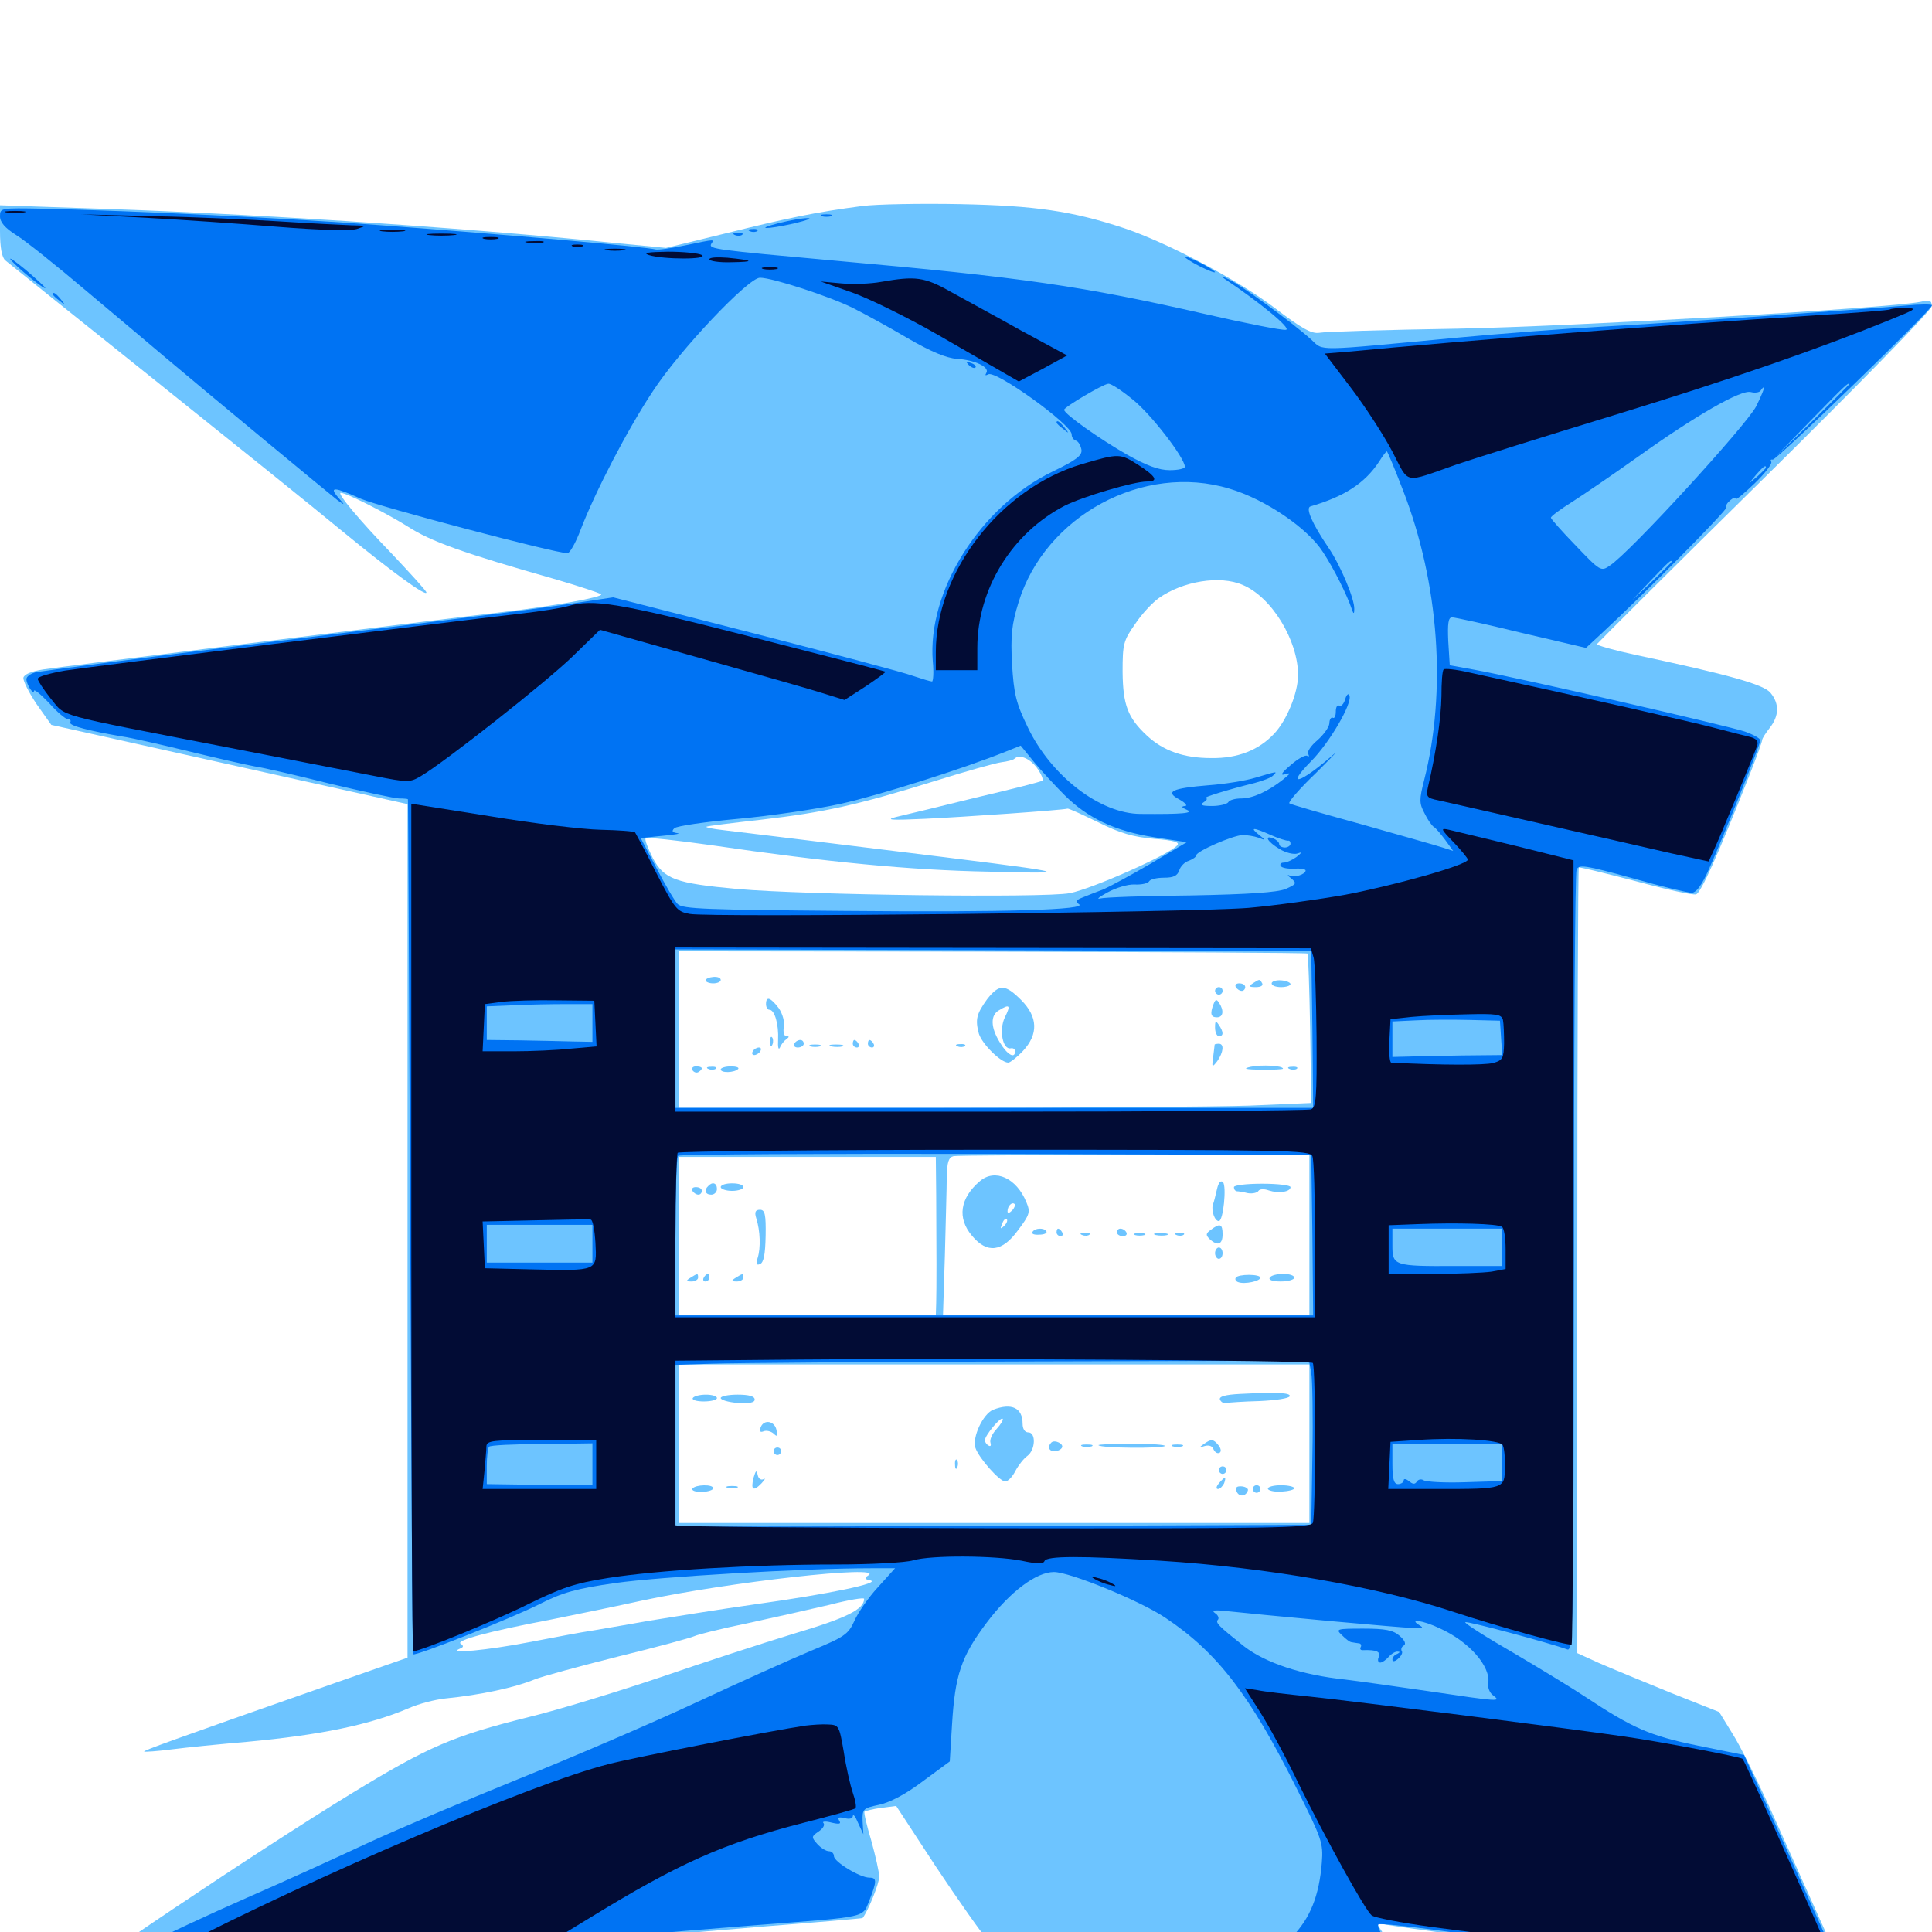 <svg xmlns="http://www.w3.org/2000/svg" viewBox="0 -1000 1000 1000">
	<path fill="#6dc4ff" d="M446.289 -893.359C422.461 -890.234 408.203 -887.305 375.977 -879.297L344.727 -871.68L314.453 -874.609C235.547 -882.617 124.805 -889.844 39.648 -892.383L0 -893.75V-880.469C0 -871.68 0.977 -866.797 2.734 -865.234C4.102 -864.062 38.281 -836.719 78.32 -804.688C118.555 -772.461 162.891 -736.914 176.758 -725.391C202.93 -703.906 220.703 -691.016 220.703 -693.359C220.703 -694.141 212.5 -703.125 202.539 -713.672C185.938 -730.859 174.219 -744.922 176.367 -744.922C179.297 -744.922 200.391 -734.18 210.938 -727.539C223.047 -719.727 239.258 -713.867 288.086 -700C300 -696.484 310.156 -693.164 311.133 -692.383C312.5 -691.016 286.523 -686.328 261.719 -683.398C218.75 -678.32 30.078 -654.688 22.461 -653.516C16.211 -652.539 12.5 -650.977 12.109 -649.219C11.914 -647.461 15.039 -641.406 18.945 -635.547L26.562 -624.805L118.75 -604.297L210.938 -583.789V-362.891V-141.992L173.438 -128.906C86.523 -98.438 74.219 -93.945 74.609 -93.359C75 -93.164 81.445 -93.555 88.867 -94.531C96.484 -95.508 114.062 -97.266 127.93 -98.438C165.82 -101.953 191.406 -107.227 211.523 -115.82C216.797 -118.164 225.195 -120.312 230.664 -120.898C248.633 -122.656 266.602 -126.562 276.562 -130.664C280.273 -132.227 299.805 -137.5 319.922 -142.578C340.039 -147.461 357.812 -152.344 359.375 -153.125C360.938 -153.906 373.242 -157.031 386.719 -159.766C400.195 -162.695 419.336 -166.992 429.297 -169.336C439.062 -171.875 447.266 -173.242 447.266 -172.461C447.266 -166.992 438.086 -162.5 411.133 -154.492C395.117 -149.609 363.867 -139.453 341.797 -131.836C319.727 -124.414 289.258 -115.039 274.023 -111.328C234.766 -101.562 221.875 -96.094 182.227 -71.875C134.18 -42.578 32.031 25.977 33.789 27.734C34.18 28.125 43.164 26.758 53.906 24.609C67.188 21.875 96.875 19.141 148.438 15.82C238.086 10.156 269.336 7.812 313.477 4.102C331.836 2.539 369.141 -0.586 396.484 -2.93C423.828 -5.078 446.484 -7.031 446.484 -7.227C449.414 -10.938 455.078 -25.195 455.078 -28.516C455.078 -31.055 453.125 -39.453 450.977 -47.266C448.633 -55.078 447.07 -61.719 447.461 -62.305C448.047 -62.695 451.953 -63.672 456.055 -64.258L463.867 -65.234L484.18 -34.18C495.508 -17.188 508.203 0.977 512.5 5.859L520.508 14.844L624.414 15.234L728.32 15.82L723.828 10.938C721.289 8.203 717.773 3.516 715.82 0.586L712.305 -4.883L716.992 -3.906C721.875 -2.734 784.961 5.664 887.695 18.75C922.07 23.047 951.758 27.148 953.516 27.734C955.469 28.32 957.031 28.32 957.031 27.734C957.031 27.148 950.391 11.914 942.188 -6.055C934.18 -24.023 922.07 -50.781 915.625 -65.234C908.984 -79.688 900.586 -96.68 896.68 -102.734L889.844 -113.867L864.258 -124.023C850.391 -129.688 833.789 -136.523 827.539 -139.258L816.406 -144.336V-347.266C816.406 -458.984 816.797 -550.586 817.188 -550.977C817.383 -551.367 830.664 -548.047 846.484 -543.945C862.305 -539.648 876.367 -536.523 877.93 -537.109C880.469 -538.086 888.867 -556.641 905.078 -597.656C908.984 -607.422 912.109 -616.211 912.109 -616.992C912.109 -617.773 913.867 -620.508 916.016 -623.242C920.898 -629.492 921.094 -635.742 916.406 -641.406C912.891 -645.703 894.922 -650.781 846.094 -661.133C835.156 -663.477 826.367 -666.016 826.562 -666.602C826.953 -667.188 865.82 -706.055 913.281 -752.734C960.938 -799.805 999.609 -839.258 999.805 -841.406C1000 -844.336 999.023 -844.922 993.945 -843.75C977.148 -840.43 814.648 -831.055 754.492 -829.883C717.773 -829.297 685.547 -828.32 682.812 -827.734C678.906 -827.148 673.828 -829.883 659.766 -840.625C640.82 -855.078 604.102 -874.414 582.031 -881.836C554.883 -890.82 535.742 -893.555 497.07 -894.336C476.758 -894.727 453.906 -894.336 446.289 -893.359ZM643.164 -697.266C658.203 -691.016 671.875 -668.555 671.875 -650.586C671.875 -641.406 666.016 -627.148 659.57 -620.312C651.562 -611.719 640.625 -607.422 626.953 -607.617C612.695 -607.617 602.148 -611.328 593.555 -619.336C583.789 -628.516 581.25 -634.961 581.055 -652.148C581.055 -666.602 581.445 -668.359 587.5 -676.953C590.82 -682.031 596.484 -688.086 599.805 -690.43C612.305 -699.219 631.445 -702.344 643.164 -697.266ZM536.719 -602.539C539.062 -599.219 540.234 -596.289 539.453 -595.898C538.672 -595.312 523.242 -591.406 504.883 -587.109C486.719 -582.617 468.164 -578.125 463.867 -577.148C457.812 -575.586 461.328 -575.391 478.516 -576.172C499.414 -577.148 549.805 -580.664 552.539 -581.445C553.125 -581.641 560.352 -578.32 568.359 -574.414C579.688 -568.75 586.328 -566.797 597.266 -565.82C607.617 -565.039 610.742 -564.062 609.375 -562.5C605.664 -557.812 565.039 -539.844 553.711 -537.695C540.234 -535.156 416.992 -536.719 381.836 -539.844C349.609 -542.773 343.75 -544.922 337.891 -555.859C335.352 -560.938 333.594 -565.43 334.18 -566.016C334.766 -566.797 350.195 -565.039 368.359 -562.5C428.32 -553.711 471.094 -549.609 511.719 -548.828C558.789 -547.656 557.812 -547.852 456.055 -560.352C416.406 -565.234 379.492 -569.727 374.414 -570.312C369.141 -570.898 365.234 -571.68 365.625 -572.07C366.016 -572.461 378.906 -574.023 394.531 -575.781C426.367 -579.492 443.555 -583.203 484.375 -595.898C500 -600.781 515.234 -605.078 518.359 -605.469C521.484 -605.859 524.414 -606.641 525 -607.227C527.539 -609.766 532.812 -607.617 536.719 -602.539ZM676.758 -506.445C677.148 -505.859 677.734 -488.477 678.125 -467.383L678.711 -429.102L646.68 -427.734C629.102 -427.148 555.469 -426.562 483.008 -426.562H351.562V-467.188V-507.617L513.672 -507.422C602.93 -507.227 676.367 -506.836 676.758 -506.445ZM677.734 -360.742V-319.141H583.008H488.086L489.062 -350C489.453 -366.797 490.039 -385.156 490.039 -390.82C490.234 -398.633 491.016 -400.977 493.555 -401.562C495.312 -401.953 537.5 -402.148 587.305 -402.148H677.734ZM484.57 -381.25C484.766 -353.32 484.766 -333.008 484.57 -325.586L484.375 -319.141H417.969H351.562V-360.156V-401.172H417.969H484.375ZM677.734 -252.734V-211.719H514.648H351.562V-252.734V-293.75H514.648H677.734ZM449.414 -184.57C447.266 -183.203 447.461 -182.617 450.391 -182.031C456.445 -180.664 429.297 -175 391.602 -169.727C372.266 -166.992 346.875 -162.891 334.961 -160.938C323.242 -158.789 309.961 -156.641 305.664 -155.859C301.367 -155.273 287.109 -152.539 273.828 -150C252.539 -145.898 230.859 -143.75 238.086 -146.68C240.039 -147.461 240.039 -148.047 238.477 -149.219C235.547 -150.781 252.148 -155.469 285.156 -161.719C298.633 -164.453 319.727 -168.75 332.031 -171.484C376.562 -181.055 458.398 -190.234 449.414 -184.57ZM365.234 -492.578C365.234 -491.797 366.992 -491.016 369.141 -491.016C371.289 -491.016 373.047 -491.797 373.047 -492.773C373.047 -493.945 371.289 -494.531 369.141 -494.336C366.992 -494.141 365.234 -493.359 365.234 -492.578ZM648.438 -491.016C646.094 -489.453 646.484 -489.062 650 -489.062C652.539 -489.062 653.906 -489.844 653.32 -491.016C651.953 -493.359 652.148 -493.359 648.438 -491.016ZM658.203 -491.016C658.203 -491.992 660.352 -492.773 663.086 -492.578C665.82 -492.383 667.969 -491.406 667.969 -490.625C667.969 -489.844 665.82 -489.062 663.086 -489.062C660.352 -489.062 658.203 -489.844 658.203 -491.016ZM639.648 -489.062C640.234 -488.086 641.602 -487.109 642.773 -487.109C643.75 -487.109 644.531 -488.086 644.531 -489.062C644.531 -490.234 643.164 -491.016 641.406 -491.016C639.844 -491.016 639.062 -490.234 639.648 -489.062ZM510.938 -482.812C505.469 -475.195 504.688 -472.461 506.641 -465.039C508.203 -459.766 517.969 -450 521.875 -450C522.852 -450 526.367 -452.734 529.492 -456.055C537.5 -464.648 537.305 -473.633 528.516 -482.422C520.312 -490.625 517.188 -490.82 510.938 -482.812ZM520.117 -473.438C516.992 -466.992 518.945 -456.445 523.242 -457.422C524.414 -457.617 525.391 -457.031 525.391 -455.859C525.391 -451.758 521.289 -454.102 517.578 -460.352C512.695 -468.164 512.5 -474.609 517.188 -477.148C522.656 -480.469 523.242 -479.688 520.117 -473.438ZM628.906 -487.109C628.906 -486.133 629.883 -485.156 630.859 -485.156C632.031 -485.156 632.812 -486.133 632.812 -487.109C632.812 -488.281 632.031 -489.062 630.859 -489.062C629.883 -489.062 628.906 -488.281 628.906 -487.109ZM396.484 -480.273C396.484 -478.711 397.266 -477.344 398.242 -477.344C400.977 -477.344 403.125 -469.727 402.734 -461.719C402.539 -458.008 402.93 -456.25 403.711 -457.812C404.297 -459.375 405.859 -461.328 407.031 -462.109C408.594 -463.281 408.594 -463.672 407.031 -463.672C405.859 -463.672 405.273 -465.625 405.664 -468.359C406.25 -471.094 405.078 -475.195 403.125 -478.125C398.828 -483.789 396.484 -484.57 396.484 -480.273ZM628.125 -480.273C626.172 -475.195 626.758 -473.438 629.883 -473.438C633.203 -473.438 633.594 -476.953 631.055 -480.859C629.688 -483.008 629.102 -482.812 628.125 -480.273ZM628.906 -468.164C628.906 -465.625 629.883 -463.672 630.859 -463.672C633.398 -463.672 633.398 -465.82 630.859 -469.531C629.297 -471.875 628.906 -471.68 628.906 -468.164ZM398.633 -460.547C398.633 -458.398 399.219 -457.812 399.805 -459.375C400.391 -460.742 400.195 -462.5 399.609 -463.086C399.023 -463.867 398.438 -462.695 398.633 -460.547ZM411.133 -459.766C410.547 -458.789 411.328 -457.812 412.891 -457.812C414.648 -457.812 416.016 -458.789 416.016 -459.766C416.016 -460.938 415.234 -461.719 414.258 -461.719C413.086 -461.719 411.719 -460.938 411.133 -459.766ZM441.406 -459.766C441.406 -458.789 442.383 -457.812 443.555 -457.812C444.531 -457.812 444.922 -458.789 444.336 -459.766C443.75 -460.938 442.773 -461.719 442.188 -461.719C441.797 -461.719 441.406 -460.938 441.406 -459.766ZM449.219 -459.766C449.219 -458.789 450.195 -457.812 451.367 -457.812C452.344 -457.812 452.734 -458.789 452.148 -459.766C451.562 -460.938 450.586 -461.719 450 -461.719C449.609 -461.719 449.219 -460.938 449.219 -459.766ZM419.531 -458.398C418.164 -458.984 419.141 -459.375 421.875 -459.375C424.609 -459.375 425.586 -458.984 424.414 -458.398C423.047 -458.008 420.703 -458.008 419.531 -458.398ZM430.273 -458.398C428.32 -458.984 429.492 -459.375 432.617 -459.375C435.938 -459.375 437.305 -458.984 436.133 -458.398C434.766 -458.008 432.031 -458.008 430.273 -458.398ZM495.703 -458.398C494.141 -458.984 494.727 -459.57 496.875 -459.57C499.023 -459.766 500.195 -459.18 499.414 -458.594C498.828 -458.008 497.07 -457.812 495.703 -458.398ZM628.711 -459.375C628.711 -458.984 628.32 -456.25 627.93 -452.93C627.148 -447.461 627.344 -447.266 630.078 -450.781C633.203 -455.273 633.789 -459.766 630.859 -459.766C629.883 -459.766 628.906 -459.57 628.711 -459.375ZM389.648 -455.859C389.062 -454.883 389.258 -453.906 390.43 -453.906C391.406 -453.906 392.969 -454.883 393.555 -455.859C394.141 -457.031 393.945 -457.812 392.773 -457.812C391.797 -457.812 390.234 -457.031 389.648 -455.859ZM647.461 -447.852C653.125 -449.023 664.062 -448.438 664.062 -446.875C664.062 -446.484 658.984 -446.289 652.93 -446.289C644.336 -446.484 642.969 -446.875 647.461 -447.852ZM358.398 -446.094C359.18 -444.922 360.547 -444.531 361.523 -445.117C364.258 -446.875 363.672 -448.047 360.156 -448.047C358.594 -448.047 357.812 -447.07 358.398 -446.094ZM366.797 -446.68C365.234 -447.266 365.82 -447.852 367.969 -447.852C370.117 -448.047 371.289 -447.461 370.508 -446.875C369.922 -446.289 368.164 -446.094 366.797 -446.68ZM373.047 -446.484C373.047 -444.531 380.078 -444.727 382.031 -446.68C382.812 -447.461 381.055 -448.047 378.32 -448.047C375.391 -448.047 373.047 -447.266 373.047 -446.484ZM667.578 -446.68C666.016 -447.266 666.602 -447.852 668.75 -447.852C670.898 -448.047 672.07 -447.461 671.289 -446.875C670.703 -446.289 668.945 -446.094 667.578 -446.68ZM507.227 -388.672C496.875 -379.883 495.312 -369.531 503.125 -360.352C510.938 -350.977 518.75 -351.953 526.953 -363.281C533.008 -371.289 533.398 -372.656 531.25 -377.734C526.172 -390.234 515.039 -395.312 507.227 -388.672ZM523.828 -373.438C522.461 -372.07 521.484 -371.875 521.484 -373.047C521.484 -375.781 523.828 -378.125 525.195 -376.758C525.586 -376.172 525 -374.609 523.828 -373.438ZM519.727 -365.43C517.773 -363.672 517.578 -363.867 518.75 -366.602C519.336 -368.555 520.508 -369.531 521.094 -368.945C521.68 -368.359 521.094 -366.797 519.727 -365.43ZM629.883 -384.375C629.102 -381.25 628.32 -377.539 627.734 -376.367C626.953 -373.242 628.711 -367.969 630.859 -367.969C633.203 -367.969 634.961 -386.133 633.008 -388.086C631.836 -389.258 630.664 -387.891 629.883 -384.375ZM638.672 -385.547C638.672 -384.375 639.258 -383.594 640.234 -383.398C641.016 -383.398 643.555 -383.008 645.898 -382.422C648.242 -382.031 650.781 -382.617 651.367 -383.594C651.953 -384.57 654.297 -384.766 656.836 -383.789C661.719 -382.227 667.969 -383.008 667.969 -385.547C667.969 -386.523 661.328 -387.305 653.32 -387.305C645.117 -387.305 638.672 -386.523 638.672 -385.547ZM626.758 -363.477C624.023 -361.523 624.023 -360.742 626.172 -358.594C630.273 -354.883 632.812 -355.859 632.812 -361.133C632.812 -366.602 631.445 -366.992 626.758 -363.477ZM534.375 -362.305C533.789 -361.328 535.352 -360.742 537.891 -360.938C540.43 -360.938 542.188 -361.719 541.602 -362.695C540.43 -364.648 535.547 -364.453 534.375 -362.305ZM546.875 -362.109C546.875 -361.133 547.852 -360.156 549.023 -360.156C550 -360.156 550.391 -361.133 549.805 -362.109C549.219 -363.281 548.242 -364.062 547.656 -364.062C547.266 -364.062 546.875 -363.281 546.875 -362.109ZM578.125 -362.109C578.125 -361.133 579.492 -360.156 581.25 -360.156C582.812 -360.156 583.594 -361.133 583.008 -362.109C582.422 -363.281 581.055 -364.062 579.883 -364.062C578.906 -364.062 578.125 -363.281 578.125 -362.109ZM560.156 -360.742C558.594 -361.328 559.18 -361.914 561.328 -361.914C563.477 -362.109 564.648 -361.523 563.867 -360.938C563.281 -360.352 561.523 -360.156 560.156 -360.742ZM587.5 -360.742C586.133 -361.328 587.109 -361.719 589.844 -361.719C592.578 -361.719 593.555 -361.328 592.383 -360.742C591.016 -360.352 588.672 -360.352 587.5 -360.742ZM598.242 -360.742C596.289 -361.328 597.461 -361.719 600.586 -361.719C603.906 -361.719 605.273 -361.328 604.102 -360.742C602.734 -360.352 600 -360.352 598.242 -360.742ZM608.984 -360.742C607.422 -361.328 608.008 -361.914 610.156 -361.914C612.305 -362.109 613.477 -361.523 612.695 -360.938C612.109 -360.352 610.352 -360.156 608.984 -360.742ZM628.906 -351.367C628.906 -349.805 629.883 -348.438 630.859 -348.438C632.031 -348.438 632.812 -349.805 632.812 -351.367C632.812 -352.93 632.031 -354.297 630.859 -354.297C629.883 -354.297 628.906 -352.93 628.906 -351.367ZM639.648 -338.672C639.062 -337.891 639.648 -336.719 641.016 -336.328C644.336 -335.156 652.344 -336.914 652.344 -338.672C652.344 -340.625 640.82 -340.625 639.648 -338.672ZM657.227 -338.672C656.445 -337.5 658.789 -336.719 662.891 -336.719C666.797 -336.719 669.922 -337.695 669.922 -338.672C669.922 -339.844 667.383 -340.625 664.258 -340.625C660.938 -340.625 657.812 -339.844 657.227 -338.672ZM366.602 -386.133C364.258 -383.984 365.039 -381.641 368.164 -381.641C369.727 -381.641 371.094 -383.008 371.094 -384.57C371.094 -387.695 368.75 -388.477 366.602 -386.133ZM373.047 -385.547C373.047 -384.57 375.781 -383.594 378.906 -383.594C382.227 -383.594 384.766 -384.57 384.766 -385.547C384.766 -386.719 382.227 -387.5 378.906 -387.5C375.781 -387.5 373.047 -386.719 373.047 -385.547ZM358.398 -383.594C358.984 -382.617 360.352 -381.641 361.523 -381.641C362.5 -381.641 363.281 -382.617 363.281 -383.594C363.281 -384.766 361.914 -385.547 360.156 -385.547C358.594 -385.547 357.812 -384.766 358.398 -383.594ZM391.406 -369.531C393.555 -362.891 393.75 -353.906 392.188 -349.023C391.211 -345.898 391.406 -344.922 393.359 -345.703C395.312 -346.484 396.094 -350.781 396.289 -360.352C396.484 -371.484 395.898 -373.828 393.359 -373.828C391.016 -373.828 390.43 -372.656 391.406 -369.531ZM357.422 -338.672C354.883 -337.109 355.078 -336.719 358.008 -336.719C359.766 -336.719 361.328 -337.695 361.328 -338.672C361.328 -341.016 361.133 -341.016 357.422 -338.672ZM364.258 -338.672C363.672 -337.695 364.062 -336.719 365.039 -336.719C366.211 -336.719 367.188 -337.695 367.188 -338.672C367.188 -339.844 366.797 -340.625 366.406 -340.625C365.82 -340.625 364.844 -339.844 364.258 -338.672ZM380.859 -338.672C378.32 -337.109 378.516 -336.719 381.445 -336.719C383.203 -336.719 384.766 -337.695 384.766 -338.672C384.766 -341.016 384.57 -341.016 380.859 -338.672ZM641.992 -278.516C634.18 -278.125 630.859 -277.148 631.445 -275.586C632.031 -274.219 633.398 -273.438 634.766 -273.828C635.938 -274.023 643.75 -274.609 651.953 -274.805C660.352 -275.195 667.188 -276.172 667.578 -277.344C667.969 -279.102 661.133 -279.492 641.992 -278.516ZM358.594 -276.367C358.008 -275.391 360.547 -274.609 364.258 -274.609C367.969 -274.609 371.094 -275.391 371.094 -276.367C371.094 -277.344 368.555 -278.125 365.43 -278.125C362.109 -278.125 359.18 -277.344 358.594 -276.367ZM373.047 -276.367C373.047 -275.391 376.953 -274.219 381.836 -273.828C387.891 -273.438 390.625 -274.023 390.625 -275.586C390.625 -277.344 387.5 -278.125 381.836 -278.125C376.953 -278.125 373.047 -277.344 373.047 -276.367ZM514.062 -270.312C508.789 -268.164 503.125 -256.055 504.883 -250.586C506.641 -245.312 517.383 -233.203 520.312 -233.203C521.68 -233.203 524.023 -235.547 525.586 -238.672C527.148 -241.602 529.883 -245.117 531.836 -246.484C535.938 -249.609 536.328 -258.594 532.227 -258.594C530.469 -258.594 529.297 -260.352 529.297 -263.086C529.297 -271.289 523.633 -274.023 514.062 -270.312ZM515.82 -260.352C513.477 -257.812 512.109 -254.688 512.695 -253.125C513.086 -251.758 512.695 -251.172 511.719 -251.758C510.547 -252.344 509.766 -253.711 509.766 -254.492C509.766 -257.031 517.969 -266.797 518.945 -265.625C519.531 -265.234 517.969 -262.695 515.82 -260.352ZM393.75 -261.328C392.969 -259.18 393.359 -258.398 395.312 -259.18C396.68 -259.766 399.023 -259.18 400.391 -258.008C402.148 -256.25 402.539 -256.445 401.953 -259.57C401.172 -264.453 395.508 -265.625 393.75 -261.328ZM544.141 -253.32C541.992 -251.172 542.969 -248.828 545.703 -248.828C547.266 -248.828 549.023 -249.609 549.609 -250.586C550.977 -252.539 545.898 -255.078 544.141 -253.32ZM623.047 -252.539C620.508 -250.781 620.703 -250.586 623.633 -251.562C625.781 -252.148 627.539 -251.562 628.125 -249.805C628.906 -248.242 630.078 -247.461 631.25 -248.047C632.227 -248.633 632.031 -250.195 630.664 -251.953C627.93 -255.273 626.953 -255.273 623.047 -252.539ZM560.156 -251.367C558.789 -251.953 559.766 -252.344 562.5 -252.344C565.234 -252.344 566.211 -251.953 565.039 -251.367C563.672 -250.977 561.328 -250.977 560.156 -251.367ZM568.555 -251.953C568.164 -252.344 575.977 -252.734 585.938 -252.734C595.898 -252.734 603.516 -252.148 602.93 -251.562C601.562 -250.195 569.922 -250.391 568.555 -251.953ZM607.031 -251.367C605.664 -251.953 606.641 -252.344 609.375 -252.344C612.109 -252.344 613.086 -251.953 611.914 -251.367C610.547 -250.977 608.203 -250.977 607.031 -251.367ZM400.391 -248.828C400.391 -247.852 401.367 -246.875 402.344 -246.875C403.516 -246.875 404.297 -247.852 404.297 -248.828C404.297 -250 403.516 -250.781 402.344 -250.781C401.367 -250.781 400.391 -250 400.391 -248.828ZM494.336 -241.797C494.336 -239.648 494.922 -239.062 495.508 -240.625C496.094 -241.992 495.898 -243.75 495.312 -244.336C494.727 -245.117 494.141 -243.945 494.336 -241.797ZM630.859 -239.062C630.859 -238.086 631.836 -237.109 632.812 -237.109C633.984 -237.109 634.766 -238.086 634.766 -239.062C634.766 -240.234 633.984 -241.016 632.812 -241.016C631.836 -241.016 630.859 -240.234 630.859 -239.062ZM390.039 -235.156C388.477 -228.906 389.844 -227.734 394.141 -232.227C395.898 -234.18 396.484 -235.156 395.117 -234.375C393.945 -233.789 392.578 -234.57 392.188 -236.523C391.602 -239.258 391.211 -239.062 390.039 -235.156ZM630.859 -232.227C629.492 -230.469 629.297 -229.297 630.469 -229.297C631.445 -229.297 632.812 -230.664 633.594 -232.227C634.18 -233.789 634.375 -235.156 633.984 -235.156C633.594 -235.156 632.227 -233.789 630.859 -232.227ZM358.398 -229.492C357.812 -228.516 359.961 -227.734 363.281 -227.734C366.406 -227.93 369.141 -228.711 369.141 -229.688C369.141 -231.836 359.961 -231.641 358.398 -229.492ZM376.562 -229.883C375.195 -230.469 376.172 -230.859 378.906 -230.859C381.641 -230.859 382.617 -230.469 381.445 -229.883C380.078 -229.492 377.734 -229.492 376.562 -229.883ZM640.039 -228.125C641.211 -225 644.922 -225.391 645.898 -228.516C646.289 -229.492 644.727 -230.469 642.773 -230.664C640.039 -230.859 639.258 -230.078 640.039 -228.125ZM648.438 -229.297C648.438 -228.32 649.414 -227.344 650.391 -227.344C651.562 -227.344 652.344 -228.32 652.344 -229.297C652.344 -230.469 651.562 -231.25 650.391 -231.25C649.414 -231.25 648.438 -230.469 648.438 -229.297ZM656.25 -229.492C656.25 -228.516 659.375 -227.734 663.086 -227.93C666.797 -228.125 669.922 -228.906 669.922 -229.688C669.922 -230.469 666.797 -231.25 663.086 -231.25C659.375 -231.25 656.25 -230.469 656.25 -229.492Z"/>
	<path fill="#0073f3" d="M0 -888.086C0 -884.961 2.539 -882.031 8.398 -878.32C12.891 -875.586 29.297 -862.5 44.922 -849.219C60.547 -836.133 79.492 -820.117 86.914 -813.867C108.008 -796.094 170.508 -744.336 174.805 -741.016C178.711 -738.281 178.711 -738.281 175 -742.578C170.117 -748.242 173.047 -748.047 186.914 -741.797C196.484 -737.695 287.305 -713.672 293.75 -713.672C294.922 -713.672 298.047 -719.141 300.586 -725.977C308.203 -745.703 324.805 -777.734 337.891 -797.461C351.758 -818.75 387.305 -856.25 393.359 -856.25C399.805 -856.25 429.688 -846.484 441.406 -840.625C447.266 -837.695 460.156 -830.664 469.727 -825C481.836 -817.969 489.844 -814.648 495.312 -814.258C504.688 -813.672 512.305 -809.961 510.547 -807.031C509.766 -805.664 509.961 -805.469 511.523 -806.25C515.234 -808.594 554.688 -780.273 554.688 -775.195C554.688 -773.633 555.664 -772.266 557.031 -771.875C558.203 -771.484 559.375 -769.336 559.766 -767.188C560.156 -764.258 557.227 -761.914 544.727 -755.859C507.422 -737.891 479.883 -694.141 482.812 -657.617C483.398 -651.953 483.008 -647.266 482.422 -647.266C481.641 -647.266 477.148 -648.633 472.461 -650.195C467.773 -651.953 430.859 -661.719 390.625 -672.07L317.383 -690.82L301.758 -688.477C277.344 -684.766 266.406 -683.398 140.625 -667.773C75.586 -659.766 20.508 -652.539 18.164 -651.953C15.625 -651.172 13.672 -649.805 13.672 -648.438C13.672 -645.703 17.578 -639.844 17.578 -642.383C17.578 -643.555 21.094 -640.625 25.391 -636.133C29.492 -631.445 33.984 -627.734 35.156 -627.734C36.328 -627.734 36.914 -626.953 36.328 -626.172C35.352 -624.414 46.289 -621.68 63.477 -618.75C67.773 -618.164 83.203 -614.648 97.656 -611.133C112.109 -607.617 127.539 -604.102 131.836 -603.32C136.133 -602.734 153.711 -598.633 170.898 -594.336C188.281 -590.234 204.297 -586.719 206.641 -586.719C208.984 -586.719 210.938 -586.523 211.133 -586.328C211.328 -585.938 211.719 -486.523 212.305 -365.039C212.891 -243.75 213.477 -144.141 213.867 -143.75C214.844 -142.578 265.039 -162.5 279.297 -169.727C291.211 -175.781 298.242 -177.734 318.75 -180.664C340.625 -183.789 415.82 -188.281 450.781 -188.281H463.281L454.297 -178.32C449.414 -173.047 443.945 -165.039 442.188 -160.938C439.062 -154.102 437.109 -152.734 420.117 -145.703C409.766 -141.406 382.422 -129.102 359.375 -118.359C336.328 -107.617 295.312 -90.039 268.164 -79.102C241.211 -68.164 206.055 -53.32 190.039 -45.898C174.219 -38.477 146.289 -25.781 127.93 -17.773C89.648 -0.977 36.719 25 37.891 26.172C38.477 26.562 44.727 25.586 52.148 24.023C70.508 19.922 76.562 19.336 165.039 13.672C248.633 8.398 269.727 6.836 320.312 2.344C338.086 0.781 371.094 -1.953 393.555 -3.711C449.609 -8.008 446.289 -7.227 450 -16.406C453.906 -26.367 453.906 -28.125 450 -28.125C445.117 -28.125 431.641 -36.328 431.641 -39.258C431.641 -40.625 430.469 -41.797 429.102 -41.797C427.539 -41.797 424.805 -43.555 423.047 -45.508C419.922 -49.023 419.922 -49.414 423.633 -51.953C425.977 -53.516 427.148 -55.469 426.172 -56.445C425.391 -57.227 427.344 -57.422 430.273 -56.641C434.375 -55.664 435.547 -55.859 434.375 -57.617C433.398 -59.375 434.18 -59.57 437.109 -58.984C439.648 -58.203 441.406 -58.789 441.406 -59.961C441.602 -61.328 442.773 -59.766 444.141 -56.445L446.875 -50.586L446.484 -57.227C446.289 -63.672 446.68 -64.062 454.883 -65.82C460.547 -66.992 468.75 -71.289 477.539 -77.93L491.602 -88.281L492.773 -107.422C494.336 -133.008 497.461 -142.578 510.742 -160.156C522.656 -175.977 536.328 -186.328 545.508 -186.328C553.711 -186.328 590.039 -171.484 603.125 -162.695C630.078 -144.727 647.07 -122.656 671.289 -74.023C684.18 -48.242 684.961 -46.094 684.18 -35.938C682.812 -18.75 678.125 -7.031 668.75 2.539L660.352 10.938H607.422C573.633 10.938 554.688 11.719 554.688 12.891C554.688 14.258 584.766 14.844 641.211 14.844C698.242 14.648 726.367 14.062 724.219 12.891C720.508 10.547 711.914 -2.539 713.477 -3.906C713.867 -4.492 727.539 -3.125 743.359 -0.977C806.25 7.812 953.906 26.367 954.688 25.781C955.078 25.391 949.609 12.5 942.578 -2.93C935.742 -18.359 923.828 -44.727 916.406 -61.328L902.734 -91.602L878.711 -96.484C853.906 -101.562 845.117 -105.469 820.312 -121.875C814.453 -125.781 797.852 -135.938 783.594 -144.336C769.336 -152.539 758.008 -159.766 758.398 -160.352C759.18 -161.133 802.734 -149.414 811.133 -146.289C814.258 -144.922 814.453 -155.273 814.648 -345.703C814.648 -456.25 815.234 -548.047 816.016 -549.805C817.188 -552.734 820.508 -552.148 844.727 -545.508C859.766 -541.211 873.633 -537.891 875.586 -537.891C877.93 -537.891 880.859 -541.797 884.57 -550.195C892.188 -567.188 911.133 -614.648 911.133 -616.797C911.133 -617.773 907.617 -619.727 903.32 -621.289C894.922 -624.219 784.961 -649.414 763.281 -653.32L750.391 -655.664L749.609 -668.164C749.219 -677.148 749.609 -680.469 751.562 -680.469C752.93 -680.469 769.141 -676.953 787.5 -672.461L820.898 -664.648L828.906 -672.07C851.562 -692.969 894.141 -736.133 893.555 -737.305C892.969 -738.086 893.945 -739.648 895.508 -741.016C897.07 -742.383 898.438 -742.773 898.438 -741.797C898.438 -741.016 902.734 -744.531 908.203 -749.805C913.477 -754.883 917.383 -759.961 916.797 -760.938C916.211 -761.914 916.602 -762.305 917.578 -762.109C919.336 -761.523 1000 -839.648 1000 -841.992C1000 -842.578 993.555 -842.578 985.938 -841.797C961.133 -839.648 861.523 -832.617 828.125 -830.859C810.352 -829.883 776.953 -827.344 753.906 -825.195C679.297 -818.164 685.352 -818.164 678.711 -824.219C668.75 -833.203 642.188 -852.539 635.938 -855.469C632.617 -857.031 631.641 -857.227 633.594 -855.859C652.539 -843.164 668.555 -829.883 665.625 -829.297C663.672 -828.906 644.922 -832.617 623.633 -837.5C560.156 -851.953 529.297 -856.445 432.617 -865.039C369.922 -870.703 366.602 -871.094 368.164 -873.828C369.727 -876.172 370.703 -876.367 354.883 -873.047C347.461 -871.484 340.43 -870.508 339.258 -870.898C335.938 -872.07 258.203 -878.906 197.266 -883.398C148.633 -887.109 71.289 -890.82 21.875 -891.992C0.391 -892.383 0 -892.383 0 -888.086ZM586.328 -793.164C595.703 -785.742 613.281 -762.891 613.281 -758.398C613.281 -757.422 609.766 -756.641 605.469 -756.641C599.805 -756.641 593.555 -758.984 583.398 -764.648C569.336 -772.656 550.781 -785.742 550.781 -787.891C550.781 -789.258 570.898 -801.172 573.633 -801.367C575 -801.562 580.664 -797.852 586.328 -793.164ZM957.031 -800.977C957.031 -800.781 948.438 -792.188 938.086 -782.031L918.945 -763.477L937.5 -782.617C954.688 -800.195 957.031 -802.539 957.031 -800.977ZM908.984 -789.648C903.906 -779.883 843.555 -713.867 833.203 -707.227C828.711 -704.102 828.32 -704.297 815.625 -717.578C808.594 -724.805 802.734 -731.445 802.734 -732.031C802.734 -732.812 807.812 -736.523 814.062 -740.43C820.117 -744.336 835.352 -754.688 847.656 -763.477C877.734 -784.961 901.172 -798.438 906.25 -797.07C908.398 -796.484 910.742 -796.875 911.328 -797.852C911.914 -798.828 912.695 -799.609 913.086 -799.609C913.477 -799.609 911.719 -795.117 908.984 -789.648ZM726.172 -746.289C744.922 -698.047 748.828 -642.188 737.109 -596.094C734.57 -586.133 734.57 -584.18 737.305 -579.102C738.867 -575.781 741.016 -572.852 741.992 -572.07C743.164 -571.484 745.703 -568.359 748.047 -565.234L752.148 -559.57L746.68 -561.328C743.75 -562.305 725 -567.578 705.078 -573.242C685.156 -578.711 668.164 -583.594 667.383 -584.18C666.602 -584.766 672.656 -591.797 681.25 -600C689.648 -608.398 693.359 -612.305 689.648 -608.984C672.852 -594.336 665.039 -592.188 678.516 -605.859C688.086 -615.43 700.195 -636.133 698.438 -640.039C698.047 -641.406 696.875 -640.43 696.289 -638.086C695.508 -635.547 694.141 -634.18 693.164 -634.766C692.188 -635.352 691.406 -633.984 691.406 -631.641C691.406 -629.297 690.625 -627.93 689.844 -628.516C689.062 -628.906 688.086 -627.734 688.086 -625.586C687.891 -623.438 684.961 -619.531 681.836 -616.797C678.516 -614.062 676.367 -610.742 677.148 -609.766C677.734 -608.594 677.539 -608.008 676.562 -608.789C675.586 -609.375 671.68 -607.227 667.969 -603.906C663.281 -600 662.5 -598.438 665.039 -599.219C668.359 -600.195 668.164 -599.805 664.062 -596.484C656.445 -590.43 648.438 -586.719 642.383 -586.719C639.453 -586.719 636.328 -585.938 635.742 -584.766C635.156 -583.789 631.25 -582.812 627.344 -582.812C621.875 -582.812 620.898 -583.398 623.047 -584.766C624.609 -585.742 625.195 -586.719 624.023 -586.914C622.07 -587.109 635.938 -591.406 649.414 -594.727C653.711 -595.898 658.008 -597.461 658.984 -598.633C661.523 -600.977 660.938 -600.781 649.805 -597.461C644.727 -595.898 633.789 -594.141 625.586 -593.555C606.445 -591.992 602.734 -590.234 610.547 -586.133C613.672 -584.375 614.844 -582.812 613.281 -582.812C611.328 -582.617 611.523 -582.031 614.258 -580.859C618.359 -579.102 612.109 -578.516 590.43 -578.711C569.531 -578.711 544.141 -598.242 532.031 -623.438C525.781 -636.328 524.805 -640.82 523.828 -656.25C523.047 -670.898 523.633 -676.758 527.148 -688.086C540.82 -733.008 591.797 -760.547 636.328 -747.07C654.883 -741.602 676.953 -726.562 684.766 -714.258C690.43 -705.664 697.266 -691.992 699.805 -684.375C700.586 -682.031 700.977 -682.227 700.977 -684.766C701.172 -689.844 693.945 -707.227 687.695 -716.406C679.102 -729.102 675.586 -737.109 678.32 -737.891C695.703 -742.969 706.445 -749.805 713.867 -761.133C715.625 -764.062 717.578 -766.406 717.773 -766.406C718.164 -766.406 721.875 -757.422 726.172 -746.289ZM914.062 -758.008C914.062 -757.617 912.109 -755.664 909.766 -753.516L905.273 -749.805L908.984 -754.297C912.5 -758.398 914.062 -759.57 914.062 -758.008ZM865.234 -709.18C865.234 -708.984 860.547 -704.297 855.078 -699.023L844.727 -689.258L854.492 -699.609C863.477 -708.984 865.234 -710.742 865.234 -709.18ZM550.977 -588.477C562.891 -576.562 577.344 -569.727 597.656 -566.602L614.258 -564.062L595.508 -552.93C585.156 -546.875 574.219 -541.016 571.094 -539.648C567.969 -538.477 563.281 -536.719 560.547 -535.547C557.031 -534.18 556.445 -533.398 558.398 -532.031C563.477 -529.102 521.289 -527.734 437.109 -528.516C366.016 -529.102 353.32 -529.492 350.781 -532.031C349.219 -533.594 344.336 -541.992 339.844 -550.586L331.641 -566.211L342.969 -567.383C349.414 -567.969 352.734 -568.555 350.586 -568.75C348.047 -569.141 347.461 -569.727 349.023 -571.289C350.195 -572.461 365.039 -574.609 382.031 -576.172C399.023 -577.734 423.047 -581.25 435.352 -583.984C455.469 -588.477 498.633 -602.148 520.508 -610.938L528.32 -614.062L535.156 -605.664C538.867 -601.172 546.094 -593.359 550.977 -588.477ZM657.812 -567.773C661.719 -566.016 665.625 -564.844 666.602 -564.844C667.383 -565.039 667.969 -564.453 667.969 -563.281C667.969 -562.305 666.602 -561.328 665.039 -561.328C663.477 -561.328 662.109 -562.109 662.109 -563.086C662.109 -564.062 660.742 -565.234 659.18 -566.016C653.906 -567.969 656.055 -564.258 662.305 -560.547C665.43 -558.594 669.727 -557.617 671.484 -558.203C674.023 -559.18 674.023 -558.789 671.094 -556.445C668.945 -554.883 666.016 -553.516 664.453 -553.516C663.086 -553.516 662.305 -552.734 662.891 -551.758C663.477 -550.781 666.602 -550.195 669.922 -550.391C673.047 -550.586 675.781 -550.195 675.781 -549.414C675.781 -547.461 669.922 -545.508 667.383 -546.875C666.016 -547.461 666.602 -546.68 668.359 -545.312C671.289 -542.773 671.094 -542.383 665.43 -539.844C660.938 -538.086 646.68 -537.109 616.406 -536.523C592.773 -536.328 571.68 -535.547 569.531 -534.961C567.188 -534.375 568.945 -535.742 573.242 -538.086C577.539 -540.43 583.789 -542.383 587.305 -542.188C590.82 -541.992 594.141 -542.773 594.727 -543.75C595.312 -544.922 598.828 -545.703 602.539 -545.703C607.422 -545.703 609.375 -546.68 610.352 -549.414C610.938 -551.562 613.281 -553.906 615.43 -554.492C617.383 -555.273 619.141 -556.445 619.141 -557.227C619.141 -559.375 638.086 -567.578 643.164 -567.773C645.508 -567.773 649.219 -567.188 651.367 -566.406C655.273 -564.844 655.273 -565.039 651.562 -567.969C646.68 -571.875 648.633 -571.875 657.812 -567.773ZM679.297 -467.188L679.688 -426.562H514.648H349.609V-467.578V-508.594L514.258 -508.203L678.711 -507.617ZM306.641 -470.508V-460.742L296.289 -460.938C290.82 -461.133 278.516 -461.328 269.141 -461.523L251.953 -461.719V-470.508V-479.102L266.211 -479.688C273.828 -480.078 286.133 -480.273 293.555 -480.273H306.641ZM776.953 -462.891L777.539 -453.906L757.422 -453.711C746.289 -453.516 733.594 -453.32 729.102 -453.125L720.703 -452.93V-462.109V-471.289L733.008 -471.875C739.648 -472.266 752.148 -472.266 760.742 -472.07L776.367 -471.68ZM679.297 -360.742L679.688 -319.141H514.648H349.609V-359.766C349.609 -382.227 350.195 -401.172 350.977 -401.758C351.562 -402.539 425.781 -402.93 515.43 -402.734L678.711 -402.148ZM306.641 -356.25V-346.484H279.297H251.953V-356.25V-366.016H279.297H306.641ZM777.344 -354.297V-344.727H753.516C721.289 -344.531 720.703 -344.922 720.703 -355.469V-364.062H749.023H777.344ZM678.711 -289.453C679.297 -285.938 679.688 -266.797 679.297 -246.875L678.711 -210.742L514.258 -210.156L349.609 -209.766V-251.758V-293.555L368.75 -294.141C379.102 -294.531 452.93 -295.117 532.617 -295.312L677.539 -295.703ZM306.641 -241.992V-231.25L279.297 -231.445L251.953 -231.836V-241.016C251.953 -246.094 252.539 -250.586 253.125 -251.172C253.711 -251.953 266.016 -252.539 280.469 -252.539L306.641 -252.93ZM777.344 -243.164V-233.398L758.398 -232.812C747.852 -232.422 738.281 -233.008 736.914 -233.789C735.742 -234.57 734.18 -234.375 733.398 -233.203C732.422 -231.641 731.25 -231.641 729.297 -233.398C727.734 -234.57 726.562 -234.766 726.562 -233.789C726.562 -232.812 725.195 -231.836 723.633 -231.836C721.484 -231.836 720.703 -234.375 720.703 -242.383V-252.734H749.023H777.344ZM688.477 -160.938C738.867 -156.445 738.477 -156.445 734.375 -158.984C729.102 -162.305 736.523 -161.328 745.117 -157.227C760.352 -150.391 771.68 -137.5 770.312 -128.711C769.922 -126.562 771.094 -123.633 772.852 -122.461C777.148 -119.141 776.367 -119.141 739.648 -124.609C722.266 -127.148 702.734 -129.883 696.289 -130.664C673.828 -133.008 655.078 -139.258 643.945 -147.852C630.469 -158.594 628.906 -160.156 630.469 -161.719C631.055 -162.5 630.469 -164.062 628.906 -165.039C626.758 -166.602 628.711 -166.797 635.742 -166.016C641.211 -165.43 664.844 -163.086 688.477 -160.938ZM694.531 -153.711C696.484 -151.758 698.633 -150 699.609 -150C700.391 -149.805 702.148 -149.609 703.32 -149.414C704.297 -149.414 704.883 -148.438 704.297 -147.461C703.711 -146.484 704.297 -145.703 705.664 -145.898C712.5 -146.094 714.648 -145.117 713.672 -142.383C712.891 -140.82 713.281 -139.453 714.453 -139.453C715.43 -139.453 717.383 -140.82 718.75 -142.383C720.117 -143.945 722.266 -145.312 723.438 -145.117C724.805 -145.117 724.609 -144.727 723.242 -143.945C721.875 -143.555 720.703 -142.188 720.703 -141.016C720.703 -139.844 721.875 -139.844 723.633 -141.406C725.195 -142.773 726.172 -144.531 725.586 -145.312C725 -146.289 725.391 -147.656 726.562 -148.242C727.93 -149.023 727.148 -150.977 724.414 -153.32C721.094 -156.25 716.992 -157.031 705.664 -157.031C691.797 -157.031 691.211 -156.836 694.531 -153.711ZM425.391 -888.086C424.023 -888.672 425 -889.062 427.734 -889.062C430.469 -889.062 431.445 -888.672 430.273 -888.086C428.906 -887.695 426.562 -887.695 425.391 -888.086ZM403.32 -884.57C390.234 -881.25 396.289 -881.055 411.133 -884.375C417.578 -885.938 420.703 -887.109 417.969 -887.109C415.234 -887.109 408.789 -885.938 403.32 -884.57ZM388.281 -880.273C386.719 -880.859 387.305 -881.445 389.453 -881.445C391.602 -881.641 392.773 -881.055 391.992 -880.469C391.406 -879.883 389.648 -879.688 388.281 -880.273ZM380.469 -878.32C378.906 -878.906 379.492 -879.492 381.641 -879.492C383.789 -879.688 384.961 -879.102 384.18 -878.516C383.594 -877.93 381.836 -877.734 380.469 -878.32ZM5.664 -865.43C8.789 -861.523 23.438 -849.609 23.438 -850.977C23.438 -851.367 18.75 -855.664 13.281 -860.352C7.617 -865.039 4.102 -867.383 5.664 -865.43ZM613.281 -866.992C613.281 -866.602 616.797 -864.258 621.094 -862.109C625.391 -859.961 628.906 -858.594 628.906 -859.18C628.906 -859.57 625.391 -861.914 621.094 -864.062C616.797 -866.211 613.281 -867.578 613.281 -866.992ZM27.344 -847.656C27.344 -847.266 28.906 -845.703 30.859 -844.336C33.789 -841.797 33.984 -841.992 31.445 -845.117C28.906 -848.242 27.344 -849.219 27.344 -847.656ZM501.367 -811.133C502.734 -809.766 504.297 -809.18 504.883 -809.766C505.469 -810.352 504.492 -811.523 502.539 -812.109C499.805 -813.281 499.609 -813.086 501.367 -811.133ZM546.875 -781.25C546.875 -780.859 548.438 -779.297 550.391 -777.93C553.32 -775.391 553.516 -775.586 550.977 -778.711C548.438 -781.836 546.875 -782.812 546.875 -781.25Z"/>
	<path fill="#020c35" d="M3.516 -890.039C0.977 -890.43 2.93 -890.82 7.812 -890.82C12.695 -890.82 14.648 -890.43 12.305 -890.039C9.766 -889.648 5.859 -889.648 3.516 -890.039ZM75.195 -887.305C93.555 -886.328 124.219 -884.18 143.555 -882.617C165.625 -880.859 181.055 -880.469 184.57 -881.445C190.039 -883.203 189.844 -883.203 181.641 -883.398C176.758 -883.594 160.547 -884.375 145.508 -885.352C130.469 -886.328 100.977 -887.695 80.078 -888.086L41.992 -889.062ZM197.852 -880.273C194.727 -880.664 197.266 -881.055 203.125 -881.055C208.984 -881.055 211.523 -880.664 208.594 -880.273C205.469 -879.883 200.781 -879.883 197.852 -880.273ZM222.266 -878.32C218.75 -878.711 221.484 -879.102 228.516 -879.102C235.547 -879.102 238.281 -878.711 234.961 -878.32C231.445 -877.93 225.586 -877.93 222.266 -878.32ZM250.586 -876.367C248.633 -876.953 250.195 -877.344 253.906 -877.344C257.617 -877.344 259.18 -876.953 257.422 -876.367C255.469 -875.977 252.344 -875.977 250.586 -876.367ZM273.047 -874.414C270.508 -874.805 272.07 -875.195 276.367 -875.195C280.664 -875.391 282.617 -875 280.859 -874.414C278.906 -874.023 275.391 -874.023 273.047 -874.414ZM296.484 -872.461C295.117 -873.047 296.094 -873.438 298.828 -873.438C301.562 -873.438 302.539 -873.047 301.367 -872.461C300 -872.07 297.656 -872.07 296.484 -872.461ZM314.062 -870.508C311.523 -870.898 313.477 -871.289 318.359 -871.289C323.242 -871.289 325.195 -870.898 322.852 -870.508C320.312 -870.117 316.406 -870.117 314.062 -870.508ZM335.938 -867.969C343.359 -865.625 366.992 -865.625 363.281 -867.969C361.719 -868.945 353.711 -869.727 345.703 -869.727C335.352 -869.531 332.422 -869.141 335.938 -867.969ZM367.188 -865.82C367.188 -866.797 371.289 -866.992 376.562 -866.602C390.234 -865.234 391.016 -864.453 378.516 -864.258C372.266 -864.062 367.188 -864.844 367.188 -865.82ZM395.117 -860.742C393.164 -861.328 394.727 -861.719 398.438 -861.719C402.148 -861.719 403.711 -861.328 401.953 -860.742C400 -860.352 396.875 -860.352 395.117 -860.742ZM456.055 -854.102C450.781 -853.125 441.406 -852.734 435.547 -853.32L424.805 -854.297L440.43 -848.828C449.023 -845.898 469.336 -835.938 485.352 -826.758C501.562 -817.383 517.578 -808.203 520.898 -806.25L527.344 -802.539L539.844 -809.18L552.344 -816.016L528.516 -828.906C515.625 -836.133 499.023 -845.117 491.992 -849.023C478.516 -856.641 473.828 -857.227 456.055 -854.102ZM978.32 -839.844C977.93 -839.453 961.328 -838.086 941.406 -836.914C856.836 -831.445 759.375 -823.828 697.852 -817.969L685.742 -816.992L699.414 -799.023C706.836 -789.258 716.406 -774.414 720.703 -766.211C729.688 -749.023 725.977 -749.805 753.906 -759.57C761.914 -762.305 798.438 -773.828 834.961 -784.961C896.094 -803.711 941.211 -819.336 978.516 -834.57C991.992 -840.039 992.578 -840.43 986.133 -840.625C982.227 -840.625 978.711 -840.234 978.32 -839.844ZM559.961 -759.766C517.969 -747.266 484.375 -704.102 484.375 -662.5V-653.125H495.117H505.859V-664.648C505.859 -695.117 523.828 -724.219 551.172 -738.281C560.547 -742.969 586.719 -750.781 593.75 -750.781C599.805 -750.781 598.438 -753.32 589.453 -759.18C579.688 -765.43 579.297 -765.43 559.961 -759.766ZM294.141 -686.328C291.016 -685.352 280.078 -683.594 269.727 -682.422C227.344 -677.539 46.875 -654.883 33.789 -652.93C25.977 -651.562 19.531 -649.805 19.531 -648.633C19.531 -647.656 22.656 -642.969 26.367 -638.281C34.375 -628.711 26.562 -630.859 118.164 -613.086C149.414 -607.031 183.203 -600.391 193.359 -598.438C211.133 -594.922 212.109 -594.922 217.773 -598.242C230.078 -605.469 282.617 -646.875 296.289 -660.156L310.547 -674.023L361.719 -659.57C390.039 -651.562 418.555 -643.555 425.195 -641.406L437.109 -637.695L448.047 -644.727C453.906 -648.633 458.594 -652.148 458.398 -652.344C458.203 -652.539 426.562 -660.742 388.281 -670.508C319.531 -688.086 307.031 -690.039 294.141 -686.328ZM747.266 -653.516C746.484 -652.93 746.094 -646.68 746.094 -639.648C745.898 -628.516 743.359 -610.547 739.062 -592.383C738.086 -587.695 738.477 -586.914 744.531 -585.742C748.047 -584.961 772.07 -579.492 797.852 -573.633C823.633 -567.773 853.711 -560.938 864.648 -558.398L884.375 -554.102L886.719 -559.18C889.844 -565.625 908.203 -610.156 909.57 -614.258C910.156 -616.406 908.984 -617.773 905.859 -618.555C903.32 -619.141 894.727 -621.289 886.719 -623.438C874.609 -626.562 826.562 -637.5 760.352 -651.953C753.711 -653.516 747.852 -654.102 747.266 -653.516ZM212.891 -364.648C212.891 -243.945 213.281 -145.312 213.867 -145.312C217.578 -145.312 256.25 -161.133 273.438 -169.727C290.625 -178.125 297.266 -180.469 314.453 -183.203C340.43 -187.305 389.648 -190.234 432.617 -190.234C450.977 -190.234 468.945 -191.211 472.656 -192.383C481.836 -195.117 514.844 -194.922 528.711 -192.188C536.914 -190.43 540.039 -190.43 540.625 -191.992C541.602 -194.727 559.57 -194.727 600.391 -192.188C656.055 -188.672 712.695 -178.711 751.953 -165.82C776.172 -157.812 812.5 -147.852 813.477 -148.828C814.062 -149.414 814.453 -241.016 814.453 -352.344V-554.688L784.766 -562.109C768.359 -566.016 752.734 -569.922 750 -570.508C745.508 -571.484 745.508 -571.094 752.539 -563.867C756.445 -559.766 759.766 -555.664 759.766 -555.078C759.766 -552.344 722.07 -541.797 696.484 -536.914C682.227 -534.375 659.57 -531.25 646.289 -530.078C617.578 -527.734 367.383 -525 357.031 -526.953C350.391 -528.125 349.414 -529.297 339.648 -548.242C334.18 -559.18 329.102 -568.555 328.711 -569.141C328.125 -569.727 320.117 -570.312 310.938 -570.508C301.562 -570.703 275.781 -573.828 253.516 -577.539L212.891 -583.984ZM679.883 -504.492C680.664 -501.953 681.25 -483.398 681.445 -463.477C681.641 -431.836 681.25 -426.758 678.516 -425.781C676.758 -425.195 602.148 -424.609 512.5 -424.609H349.609V-467.188V-509.57L514.062 -509.375L678.516 -509.18ZM308.203 -470.117L308.789 -458.398L295.508 -457.227C288.281 -456.445 275 -455.859 266.016 -455.859H249.805L250.391 -468.164L250.977 -480.273L259.766 -481.445C264.648 -482.031 277.344 -482.422 288.086 -482.227L307.617 -482.031ZM777.93 -472.07C778.32 -470.117 778.516 -464.648 778.516 -459.961C778.32 -452.148 777.734 -451.172 772.852 -449.805C768.555 -448.633 746.094 -448.633 720.117 -450C719.336 -450 718.75 -455.078 719.141 -461.328L719.727 -472.461L730.469 -473.633C736.328 -474.219 749.219 -474.805 759.18 -475C774.805 -475.391 777.148 -475 777.93 -472.07ZM679.297 -401.562C680.078 -399.805 680.664 -380.273 680.664 -358.203V-318.164H515.039H349.219L349.609 -359.961C349.609 -383.008 350.195 -402.539 350.781 -403.32C351.172 -404.102 425 -404.883 514.844 -404.883C666.211 -404.883 678.125 -404.688 679.297 -401.562ZM308.203 -356.641C308.984 -341.992 309.57 -342.188 275.391 -342.969L250.977 -343.555L250.391 -355.664L249.805 -367.773L276.758 -368.359C291.602 -368.75 304.688 -368.945 305.664 -368.75C306.836 -368.75 307.812 -363.281 308.203 -356.641ZM777.344 -365.039C778.516 -364.453 779.297 -359.18 779.297 -353.516V-343.164L772.07 -341.797C767.969 -341.211 754.297 -340.625 741.797 -340.625H718.75V-353.32V-365.82L733.984 -366.406C754.102 -367.188 775 -366.602 777.344 -365.039ZM679.492 -294.531C681.055 -293.164 681.055 -214.844 679.492 -211.719C678.32 -209.18 658.203 -208.789 513.867 -208.984C423.438 -209.18 349.609 -209.766 349.609 -210.547V-253.711V-295.703L413.672 -296.289C488.281 -297.07 678.125 -295.898 679.492 -294.531ZM777.734 -252.148C778.516 -250.977 779.102 -245.898 778.906 -240.82C778.906 -229.297 778.906 -229.297 744.531 -229.297H718.555L719.141 -241.602L719.727 -253.711L734.375 -254.688C754.102 -256.055 775.977 -254.688 777.734 -252.148ZM308.594 -241.992V-229.297H279.297H249.805L250.781 -238.672C251.172 -243.75 251.758 -249.414 251.758 -251.367C251.953 -254.297 254.688 -254.688 280.273 -254.688H308.594ZM566.406 -182.812C567.969 -181.836 571.484 -180.273 574.219 -179.688C577.539 -178.711 578.125 -178.906 576.172 -180.078C574.609 -181.055 571.094 -182.617 568.359 -183.203C565.039 -184.18 564.453 -183.984 566.406 -182.812ZM651.953 -114.258C656.25 -107.617 665.234 -91.211 671.875 -77.344C686.719 -47.266 706.445 -11.523 709.961 -8.594C711.328 -7.422 725.586 -4.688 741.406 -2.539C818.359 7.617 951.953 24.609 952.344 24.023C952.93 23.438 903.32 -88.477 901.953 -89.648C900.781 -90.625 859.961 -98.438 840.82 -101.172C812.891 -105.273 701.953 -119.336 677.734 -121.875C666.406 -123.047 654.297 -124.414 650.781 -125.195L644.336 -126.172ZM416.992 -106.836C399.609 -104.297 328.711 -90.43 315.039 -86.914C275 -76.758 162.305 -28.516 90.82 8.594L71.289 18.75L81.055 17.773C86.523 17.188 134.57 14.062 188.281 10.742L285.547 4.688L305.469 -7.422C350.977 -35.352 374.414 -45.898 415.625 -56.445C430.078 -60.156 442.383 -63.477 442.773 -64.062C443.359 -64.648 442.773 -68.164 441.406 -72.07C440.039 -76.172 437.891 -85.547 436.719 -93.359C434.375 -106.836 434.18 -107.227 428.516 -107.422C425.391 -107.617 420.312 -107.227 416.992 -106.836Z"/>
</svg>
